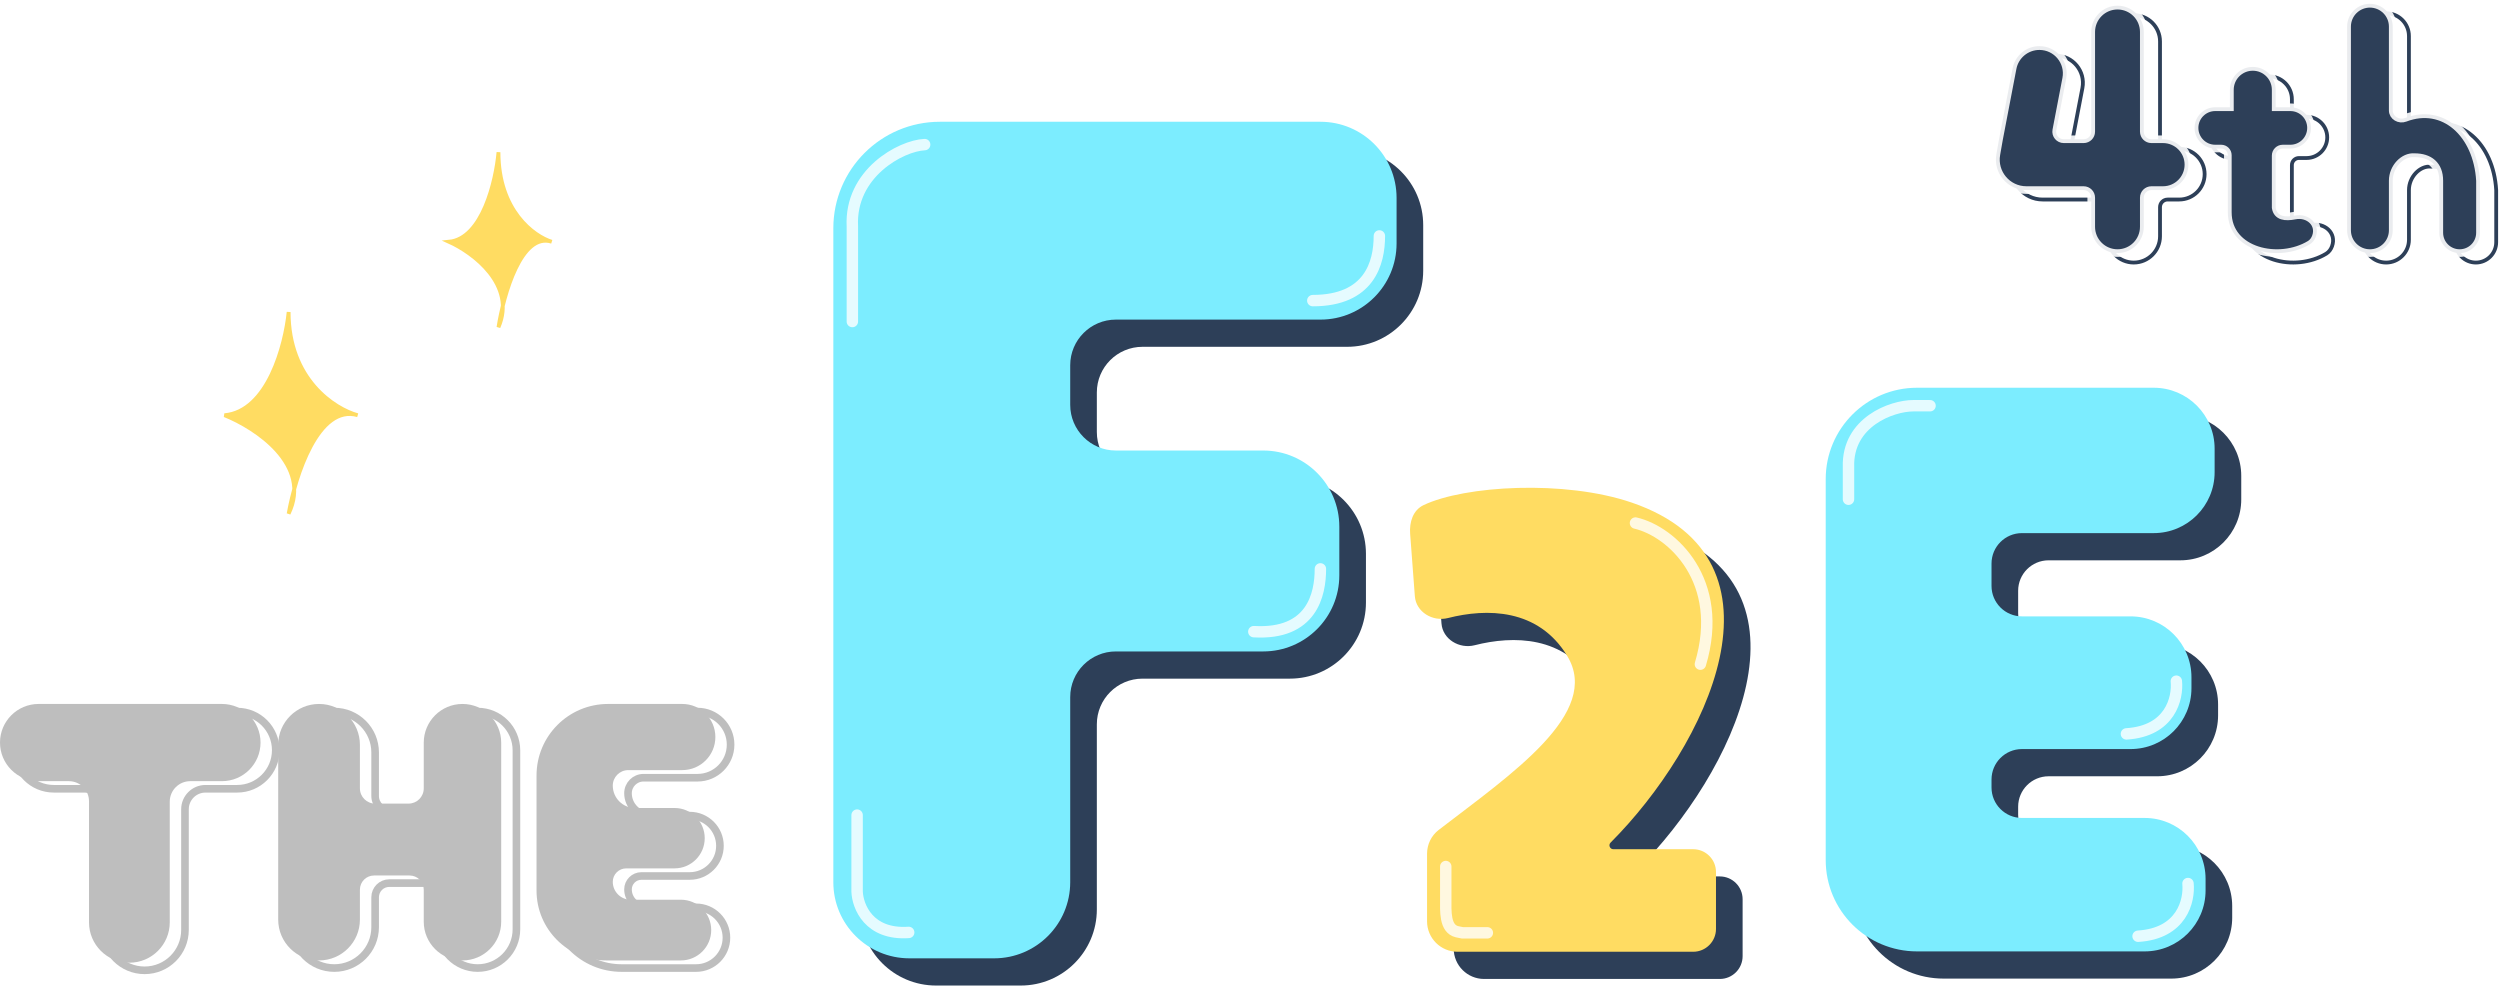 <svg width="657" height="259" viewBox="0 0 657 259" fill="none" xmlns="http://www.w3.org/2000/svg">
<path d="M59 109.117C70.407 108.131 74.988 90.628 75.852 82C75.852 99.623 87.779 107.363 93.87 109.081C93.913 109.092 93.957 109.104 94 109.117C93.957 109.105 93.914 109.093 93.87 109.081C85.567 106.851 80.053 118.702 77.329 128.52C77.391 130.573 76.949 132.739 75.852 135C76.184 133.104 76.677 130.87 77.329 128.52C77.038 118.934 65.762 111.824 59 109.117Z" fill="#FFDC62"/>
<path d="M75.852 82C74.988 90.628 70.407 108.131 59 109.117C67.21 112.403 82.074 122.181 75.852 135C77.58 125.14 83.63 106.159 94 109.117C87.951 107.473 75.852 99.749 75.852 82Z" stroke="#FFDC62"/>
<path d="M118 63.535C126.8 62.679 130.333 47.489 131 40C131 55.296 140.201 62.013 144.9 63.504C144.933 63.514 144.966 63.524 145 63.535C144.967 63.525 144.933 63.515 144.9 63.504C138.494 61.569 134.241 71.854 132.139 80.376C132.187 82.157 131.847 84.038 131 86C131.256 84.354 131.636 82.415 132.139 80.376C131.915 72.056 123.216 65.885 118 63.535Z" fill="#FFDC62"/>
<path d="M131 40C130.333 47.489 126.8 62.679 118 63.535C124.333 66.388 135.8 74.874 131 86C132.333 77.442 137 60.968 145 63.535C140.333 62.109 131 55.405 131 40Z" stroke="#FFDC62"/>
<path d="M253.998 39.15H354.018C365.064 39.15 374.018 48.104 374.018 59.15V71.141C374.018 82.187 365.064 91.141 354.018 91.141H300.249C293.622 91.141 288.249 96.514 288.249 103.141V107.931V113.547C288.249 120.175 293.622 125.547 300.249 125.547H338.971C350.017 125.547 358.971 134.502 358.971 145.547V158.348C358.971 169.394 350.017 178.348 338.971 178.348H300.249C293.622 178.348 288.249 183.721 288.249 190.348V239C288.249 250.046 279.295 259 268.249 259H245.998C234.952 259 225.998 250.046 225.998 239V67.15C225.998 51.686 238.534 39.15 253.998 39.15Z" fill="#2D3F58"/>
<path d="M510.795 109.048L573 109.048C581.837 109.048 589 116.211 589 125.048V131.251C589 140.088 581.837 147.251 573 147.251H538.369C533.95 147.251 530.369 150.833 530.369 155.251V156.212V161.133C530.369 165.551 533.95 169.133 538.369 169.133H566.913C575.749 169.133 582.913 176.296 582.913 185.133V188.006C582.913 196.843 575.749 204.006 566.913 204.006H538.369C533.95 204.006 530.369 207.588 530.369 212.006V214.106C530.369 218.524 533.95 222.106 538.369 222.106H570.622C579.458 222.106 586.622 229.27 586.622 238.106V241.176C586.622 250.013 579.458 257.176 570.622 257.176H510.795C497.541 257.176 486.795 246.431 486.795 233.176V133.048C486.795 119.793 497.541 109.048 510.795 109.048Z" fill="#2D3F58"/>
<path d="M385.088 225.254C404.069 210.641 427.986 194.555 418.872 179.543C411.238 166.968 397.654 166.991 387.533 169.569C383.501 170.596 379.134 167.992 378.821 163.843L377.583 147.438C377.351 144.363 378.322 141.226 381.105 139.897C391.847 134.767 418.202 133.188 435.853 139.241C479.639 154.256 455.401 203.398 430.26 228.586C429.622 229.225 430.076 230.324 430.978 230.324H451.96C455.274 230.324 457.96 233.01 457.96 236.324V251.272C457.96 254.586 455.274 257.272 451.96 257.272H390.028C385.609 257.272 382.028 253.69 382.028 249.272V243.531V231.516C382.028 229.066 383.146 226.749 385.088 225.254Z" fill="#2D3F58"/>
<path d="M247 32H347.02C358.066 32 367.02 40.954 367.02 52V63.992C367.02 75.037 358.066 83.992 347.02 83.992H293.252C286.624 83.992 281.252 89.364 281.252 95.992V100.782V106.398C281.252 113.025 286.624 118.398 293.252 118.398H331.973C343.019 118.398 351.973 127.352 351.973 138.398V151.199C351.973 162.244 343.019 171.199 331.973 171.199H293.252C286.624 171.199 281.252 176.571 281.252 183.199V231.85C281.252 242.896 272.297 251.85 261.252 251.85H239C227.954 251.85 219 242.896 219 231.85V60C219 44.536 231.536 32 247 32Z" fill="#7CEDFF"/>
<path d="M503.798 101.898L566.002 101.898C574.839 101.898 582.002 109.062 582.002 117.898V124.102C582.002 132.938 574.839 140.102 566.002 140.102H531.371C526.953 140.102 523.371 143.683 523.371 148.102V149.063V153.983C523.371 158.402 526.953 161.983 531.371 161.983H559.915C568.752 161.983 575.915 169.147 575.915 177.983V180.856C575.915 189.693 568.752 196.856 559.915 196.856H531.371C526.953 196.856 523.371 200.438 523.371 204.856V206.957C523.371 211.375 526.953 214.957 531.371 214.957H563.624C572.461 214.957 579.624 222.12 579.624 230.957V234.027C579.624 242.863 572.461 250.027 563.624 250.027H503.798C490.543 250.027 479.798 239.282 479.798 226.027V125.898C479.798 112.643 490.543 101.898 503.798 101.898Z" fill="#7CEDFF"/>
<path d="M378.09 218.105C397.072 203.491 420.989 187.405 411.875 172.394C404.24 159.819 390.657 159.842 380.535 162.42C376.503 163.447 372.136 160.842 371.823 156.693L370.586 140.289C370.354 137.213 371.324 134.077 374.108 132.748C384.849 127.618 411.205 126.038 428.856 132.091C472.642 147.107 448.403 196.249 423.262 221.437C422.625 222.075 423.079 223.174 423.981 223.174H444.963C448.276 223.174 450.963 225.861 450.963 229.174V244.122C450.963 247.436 448.276 250.122 444.963 250.122H383.03C378.612 250.122 375.03 246.541 375.03 242.122V236.382V224.367C375.03 221.916 376.148 219.6 378.09 218.105Z" fill="#FFDC62"/>
<g filter="url(#filter0_b_454_44)">
<path d="M243 38C236.731 38.298 223.3 45.558 224 59.5L224 84.5" stroke="white" stroke-opacity="0.8" stroke-width="3" stroke-linecap="round"/>
</g>
<g filter="url(#filter1_b_454_44)">
<path d="M225.248 214.209V234.317C225.394 238.19 228.31 245.756 238.806 245.041" stroke="white" stroke-opacity="0.8" stroke-width="3" stroke-linecap="round"/>
</g>
<g filter="url(#filter2_b_454_44)">
<path d="M347 149.5C347 156.203 344.807 166.894 329.5 166" stroke="white" stroke-opacity="0.8" stroke-width="3" stroke-linecap="round"/>
</g>
<g filter="url(#filter3_b_454_44)">
<path d="M362.5 62C362.5 69.15 359.87 79 345 79" stroke="white" stroke-opacity="0.8" stroke-width="3" stroke-linecap="round"/>
</g>
<g filter="url(#filter4_b_454_44)">
<path d="M429.804 137.457C439.425 139.691 453.421 152.65 446.86 174.545" stroke="white" stroke-opacity="0.8" stroke-width="3" stroke-linecap="round"/>
</g>
<g filter="url(#filter5_b_454_44)">
<path d="M485.785 131.201V122.711C485.435 110.914 497.156 106.624 502.842 106.624L507.215 106.624" stroke="white" stroke-opacity="0.8" stroke-width="3" stroke-linecap="round"/>
</g>
<g filter="url(#filter6_b_454_44)">
<path d="M379.946 227.72V236.064C379.946 239.445 379.628 244.085 382.919 244.86C383.334 244.958 383.799 245.054 384.319 245.148H390.879" stroke="white" stroke-opacity="0.8" stroke-width="3" stroke-linecap="round"/>
</g>
<g filter="url(#filter7_b_454_44)">
<path d="M571.943 179.014C572.381 183.482 570.369 192.151 558.823 192.866" stroke="white" stroke-opacity="0.8" stroke-width="3" stroke-linecap="round"/>
</g>
<g filter="url(#filter8_b_454_44)">
<path d="M575.005 232.189C575.442 236.657 573.43 245.326 561.884 246.041" stroke="white" stroke-opacity="0.8" stroke-width="3" stroke-linecap="round"/>
</g>
<path d="M163.8 187L183.308 187C188.108 187 192 190.892 192 195.692C192 200.492 188.108 204.384 183.308 204.384H169.115C166.863 204.384 165.038 206.21 165.038 208.462C165.038 211.709 167.67 214.341 170.917 214.341H181.266C185.648 214.341 189.201 217.893 189.201 222.275C189.201 226.657 185.648 230.209 181.266 230.209H168.567C166.618 230.209 165.038 231.79 165.038 233.739C165.038 236.338 167.145 238.445 169.744 238.445H182.927C187.334 238.445 190.906 242.018 190.906 246.424C190.906 250.831 187.334 254.404 182.927 254.404H163.363C153.221 254.404 145 246.182 145 236.041V205.8C145 195.417 153.417 187 163.8 187Z" stroke="#BEBEBE" stroke-width="2"/>
<path d="M77.111 243.667V197.737C77.111 191.807 81.918 187 87.848 187C93.778 187 98.585 191.807 98.585 197.737V209.189C98.585 211.398 100.376 213.189 102.585 213.189H111.361C113.57 213.189 115.361 211.398 115.361 209.189V197.178C115.361 191.557 119.918 187 125.539 187C131.16 187 135.716 191.557 135.716 197.178V244.226C135.716 249.847 131.16 254.404 125.539 254.404C119.918 254.404 115.361 249.847 115.361 244.226V235.8C115.361 233.745 113.695 232.079 111.64 232.079H102.306C100.251 232.079 98.585 233.745 98.585 235.8V243.667C98.585 249.596 93.778 254.404 87.848 254.404C81.918 254.404 77.111 249.596 77.111 243.667Z" stroke="#BEBEBE" stroke-width="2"/>
<path d="M62.324 187H14.145C8.542 187 4 191.542 4 197.145C4 202.748 8.542 207.29 14.145 207.29H22.109C25.026 207.29 27.391 209.655 27.391 212.572V244.389C27.391 250.249 32.142 255 38.002 255C43.863 255 48.613 250.249 48.613 244.389V212.677C48.613 209.702 51.025 207.29 54 207.29H62.324C67.927 207.29 72.469 202.748 72.469 197.145C72.469 191.542 67.927 187 62.324 187Z" stroke="#BEBEBE" stroke-width="2"/>
<path d="M159.8 185L179.308 185C184.108 185 188 188.892 188 193.692C188 198.492 184.108 202.384 179.308 202.384H165.115C162.863 202.384 161.038 204.21 161.038 206.462C161.038 209.709 163.67 212.341 166.917 212.341H177.266C181.648 212.341 185.201 215.893 185.201 220.275C185.201 224.657 181.648 228.209 177.266 228.209H164.567C162.618 228.209 161.038 229.79 161.038 231.739C161.038 234.338 163.145 236.445 165.744 236.445H178.927C183.334 236.445 186.906 240.018 186.906 244.424C186.906 248.831 183.334 252.404 178.927 252.404H159.363C149.221 252.404 141 244.182 141 234.041V203.8C141 193.417 149.417 185 159.8 185Z" fill="#BEBEBE"/>
<path d="M73.111 241.667V195.737C73.111 189.807 77.918 185 83.848 185C89.778 185 94.585 189.807 94.585 195.737V207.189C94.585 209.398 96.376 211.189 98.585 211.189H107.361C109.57 211.189 111.361 209.398 111.361 207.189V195.178C111.361 189.557 115.918 185 121.539 185C127.16 185 131.716 189.557 131.716 195.178V242.226C131.716 247.847 127.16 252.404 121.539 252.404C115.918 252.404 111.361 247.847 111.361 242.226V233.8C111.361 231.745 109.695 230.079 107.64 230.079H98.306C96.251 230.079 94.585 231.745 94.585 233.8V241.667C94.585 247.596 89.778 252.404 83.848 252.404C77.918 252.404 73.111 247.596 73.111 241.667Z" fill="#BEBEBE"/>
<path d="M58.324 185H10.145C4.542 185 0 189.542 0 195.145C0 200.748 4.542 205.29 10.145 205.29H18.109C21.026 205.29 23.391 207.655 23.391 210.572V242.389C23.391 248.249 28.142 253 34.002 253C39.863 253 44.613 248.249 44.613 242.389V210.677C44.613 207.702 47.025 205.29 50 205.29H58.324C63.927 205.29 68.469 200.748 68.469 195.145C68.469 189.542 63.927 185 58.324 185Z" fill="#BEBEBE"/>
<path d="M529.61 39.087L533.185 20.429C533.832 17.053 536.785 14.613 540.222 14.613C544.721 14.613 548.106 18.709 547.26 23.126L544.657 36.71C544.42 37.944 545.365 39.087 546.621 39.087H551.842C552.947 39.087 553.842 38.191 553.842 37.087V10.887C553.842 7.074 556.933 3.982 560.747 3.982C564.56 3.982 567.652 7.074 567.652 10.887V37.087C567.652 38.191 568.547 39.087 569.652 39.087H572.702C576.389 39.087 579.377 42.075 579.377 45.762C579.377 49.448 576.389 52.437 572.702 52.437H569.652C568.547 52.437 567.652 53.332 567.652 54.437V62.095C567.652 65.909 564.56 69 560.747 69C556.933 69 553.842 65.909 553.842 62.095V54.437C553.842 53.332 552.947 52.437 551.842 52.437H536.792C531.821 52.437 528.053 47.949 528.913 43.052L529.61 39.087Z" stroke="#2D3F58"/>
<path d="M590.287 30.676V26.084C590.287 22.764 592.978 20.073 596.297 20.073C599.617 20.073 602.307 22.764 602.307 26.084V30.676H606.171C609.167 30.676 611.596 33.105 611.596 36.101C611.596 39.097 609.167 41.525 606.171 41.525H604.165C603.139 41.525 602.307 42.357 602.307 43.383V57.06C602.675 59.383 604.804 59.655 607.335 59.144C610.936 58.416 614.104 61.247 612.86 64.704C612.57 65.508 612.06 66.225 611.33 66.669C603.221 71.599 589.74 68.664 589.74 58.292V43.274C589.74 42.308 588.958 41.525 587.992 41.525H586.423C583.427 41.525 580.998 39.097 580.998 36.101C580.998 33.105 583.427 30.676 586.423 30.676H590.287Z" stroke="#2D3F58"/>
<path d="M633.07 49.964V63.007C633.07 66.317 630.387 69 627.077 69C623.768 69 621.084 66.317 621.084 63.007V9.481C621.084 6.171 623.768 3.488 627.077 3.488C630.387 3.488 633.07 6.171 633.07 9.481V31.522C633.07 33.093 634.823 34.072 636.289 33.508C646.464 29.596 655.292 37.651 656 49.964V63.658C656 66.609 653.608 69 650.658 69C647.708 69 645.317 66.609 645.317 63.658V49.964C645.317 45.811 642.711 43.784 638.803 43.784C635.937 43.537 633.07 46.503 633.07 49.964Z" stroke="#2D3F58"/>
<path d="M525.345 36.599L528.921 17.942C529.567 14.566 532.521 12.125 535.958 12.125C540.456 12.125 543.842 16.221 542.995 20.639L540.392 34.223C540.156 35.456 541.101 36.599 542.356 36.599H547.577C548.682 36.599 549.577 35.704 549.577 34.599V8.399C549.577 4.586 552.669 1.494 556.482 1.494C560.296 1.494 563.387 4.586 563.387 8.399V34.599C563.387 35.704 564.283 36.599 565.387 36.599H568.438C572.124 36.599 575.113 39.587 575.113 43.274C575.113 46.96 572.124 49.949 568.438 49.949H565.387C564.283 49.949 563.387 50.844 563.387 51.949V59.607C563.387 63.421 560.296 66.512 556.482 66.512C552.669 66.512 549.577 63.421 549.577 59.607V51.949C549.577 50.844 548.682 49.949 547.577 49.949H532.528C527.556 49.949 523.788 45.462 524.648 40.565L525.345 36.599Z" fill="#2D3F58" stroke="white" stroke-opacity="0.9" stroke-width="2"/>
<path d="M586.022 28.188V23.596C586.022 20.276 588.713 17.585 592.032 17.585C595.352 17.585 598.043 20.276 598.043 23.596V28.188H601.907C604.903 28.188 607.332 30.617 607.332 33.613C607.332 36.609 604.903 39.038 601.907 39.038H599.901C598.875 39.038 598.043 39.869 598.043 40.895V54.572C598.411 56.896 600.539 57.167 603.07 56.656C606.671 55.928 609.84 58.759 608.595 62.216C608.305 63.02 607.796 63.737 607.066 64.181C598.957 69.112 585.476 66.176 585.476 55.805V40.786C585.476 39.82 584.693 39.038 583.727 39.038H582.158C579.162 39.038 576.733 36.609 576.733 33.613C576.733 30.617 579.162 28.188 582.158 28.188H586.022Z" fill="#2D3F58" stroke="white" stroke-opacity="0.9" stroke-width="2"/>
<path d="M628.806 47.477V60.519C628.806 63.829 626.123 66.512 622.813 66.512C619.503 66.512 616.82 63.829 616.82 60.519V6.993C616.82 3.683 619.503 1 622.813 1C626.123 1 628.806 3.683 628.806 6.993V29.034C628.806 30.605 630.558 31.584 632.025 31.021C642.2 27.108 651.027 35.163 651.735 47.477V61.171C651.735 64.121 649.344 66.512 646.394 66.512C643.444 66.512 641.052 64.121 641.052 61.171V47.477C641.052 43.323 638.447 41.296 634.538 41.296C631.672 41.049 628.806 44.016 628.806 47.477Z" fill="#2D3F58" stroke="white" stroke-opacity="0.9" stroke-width="2"/>
<defs>
<filter id="filter0_b_454_44" x="220.474" y="34.5" width="26.026" height="53.5" filterUnits="userSpaceOnUse" color-interpolation-filters="sRGB">
<feFlood flood-opacity="0" result="BackgroundImageFix"/>
<feGaussianBlur in="BackgroundImageFix" stdDeviation="1"/>
<feComposite in2="SourceAlpha" operator="in" result="effect1_backgroundBlur_454_44"/>
<feBlend mode="normal" in="SourceGraphic" in2="effect1_backgroundBlur_454_44" result="shape"/>
</filter>
<filter id="filter1_b_454_44" x="221.748" y="210.709" width="20.558" height="37.88" filterUnits="userSpaceOnUse" color-interpolation-filters="sRGB">
<feFlood flood-opacity="0" result="BackgroundImageFix"/>
<feGaussianBlur in="BackgroundImageFix" stdDeviation="1"/>
<feComposite in2="SourceAlpha" operator="in" result="effect1_backgroundBlur_454_44"/>
<feBlend mode="normal" in="SourceGraphic" in2="effect1_backgroundBlur_454_44" result="shape"/>
</filter>
<filter id="filter2_b_454_44" x="326" y="146" width="24.5" height="23.552" filterUnits="userSpaceOnUse" color-interpolation-filters="sRGB">
<feFlood flood-opacity="0" result="BackgroundImageFix"/>
<feGaussianBlur in="BackgroundImageFix" stdDeviation="1"/>
<feComposite in2="SourceAlpha" operator="in" result="effect1_backgroundBlur_454_44"/>
<feBlend mode="normal" in="SourceGraphic" in2="effect1_backgroundBlur_454_44" result="shape"/>
</filter>
<filter id="filter3_b_454_44" x="341.5" y="58.5" width="24.5" height="24" filterUnits="userSpaceOnUse" color-interpolation-filters="sRGB">
<feFlood flood-opacity="0" result="BackgroundImageFix"/>
<feGaussianBlur in="BackgroundImageFix" stdDeviation="1"/>
<feComposite in2="SourceAlpha" operator="in" result="effect1_backgroundBlur_454_44"/>
<feBlend mode="normal" in="SourceGraphic" in2="effect1_backgroundBlur_454_44" result="shape"/>
</filter>
<filter id="filter4_b_454_44" x="426.303" y="133.956" width="25.75" height="44.089" filterUnits="userSpaceOnUse" color-interpolation-filters="sRGB">
<feFlood flood-opacity="0" result="BackgroundImageFix"/>
<feGaussianBlur in="BackgroundImageFix" stdDeviation="1"/>
<feComposite in2="SourceAlpha" operator="in" result="effect1_backgroundBlur_454_44"/>
<feBlend mode="normal" in="SourceGraphic" in2="effect1_backgroundBlur_454_44" result="shape"/>
</filter>
<filter id="filter5_b_454_44" x="482.277" y="103.124" width="28.438" height="31.577" filterUnits="userSpaceOnUse" color-interpolation-filters="sRGB">
<feFlood flood-opacity="0" result="BackgroundImageFix"/>
<feGaussianBlur in="BackgroundImageFix" stdDeviation="1"/>
<feComposite in2="SourceAlpha" operator="in" result="effect1_backgroundBlur_454_44"/>
<feBlend mode="normal" in="SourceGraphic" in2="effect1_backgroundBlur_454_44" result="shape"/>
</filter>
<filter id="filter6_b_454_44" x="376.437" y="224.22" width="17.943" height="24.427" filterUnits="userSpaceOnUse" color-interpolation-filters="sRGB">
<feFlood flood-opacity="0" result="BackgroundImageFix"/>
<feGaussianBlur in="BackgroundImageFix" stdDeviation="1"/>
<feComposite in2="SourceAlpha" operator="in" result="effect1_backgroundBlur_454_44"/>
<feBlend mode="normal" in="SourceGraphic" in2="effect1_backgroundBlur_454_44" result="shape"/>
</filter>
<filter id="filter7_b_454_44" x="555.323" y="175.514" width="20.175" height="20.852" filterUnits="userSpaceOnUse" color-interpolation-filters="sRGB">
<feFlood flood-opacity="0" result="BackgroundImageFix"/>
<feGaussianBlur in="BackgroundImageFix" stdDeviation="1"/>
<feComposite in2="SourceAlpha" operator="in" result="effect1_backgroundBlur_454_44"/>
<feBlend mode="normal" in="SourceGraphic" in2="effect1_backgroundBlur_454_44" result="shape"/>
</filter>
<filter id="filter8_b_454_44" x="558.384" y="228.689" width="20.175" height="20.852" filterUnits="userSpaceOnUse" color-interpolation-filters="sRGB">
<feFlood flood-opacity="0" result="BackgroundImageFix"/>
<feGaussianBlur in="BackgroundImageFix" stdDeviation="1"/>
<feComposite in2="SourceAlpha" operator="in" result="effect1_backgroundBlur_454_44"/>
<feBlend mode="normal" in="SourceGraphic" in2="effect1_backgroundBlur_454_44" result="shape"/>
</filter>
</defs>
</svg>
